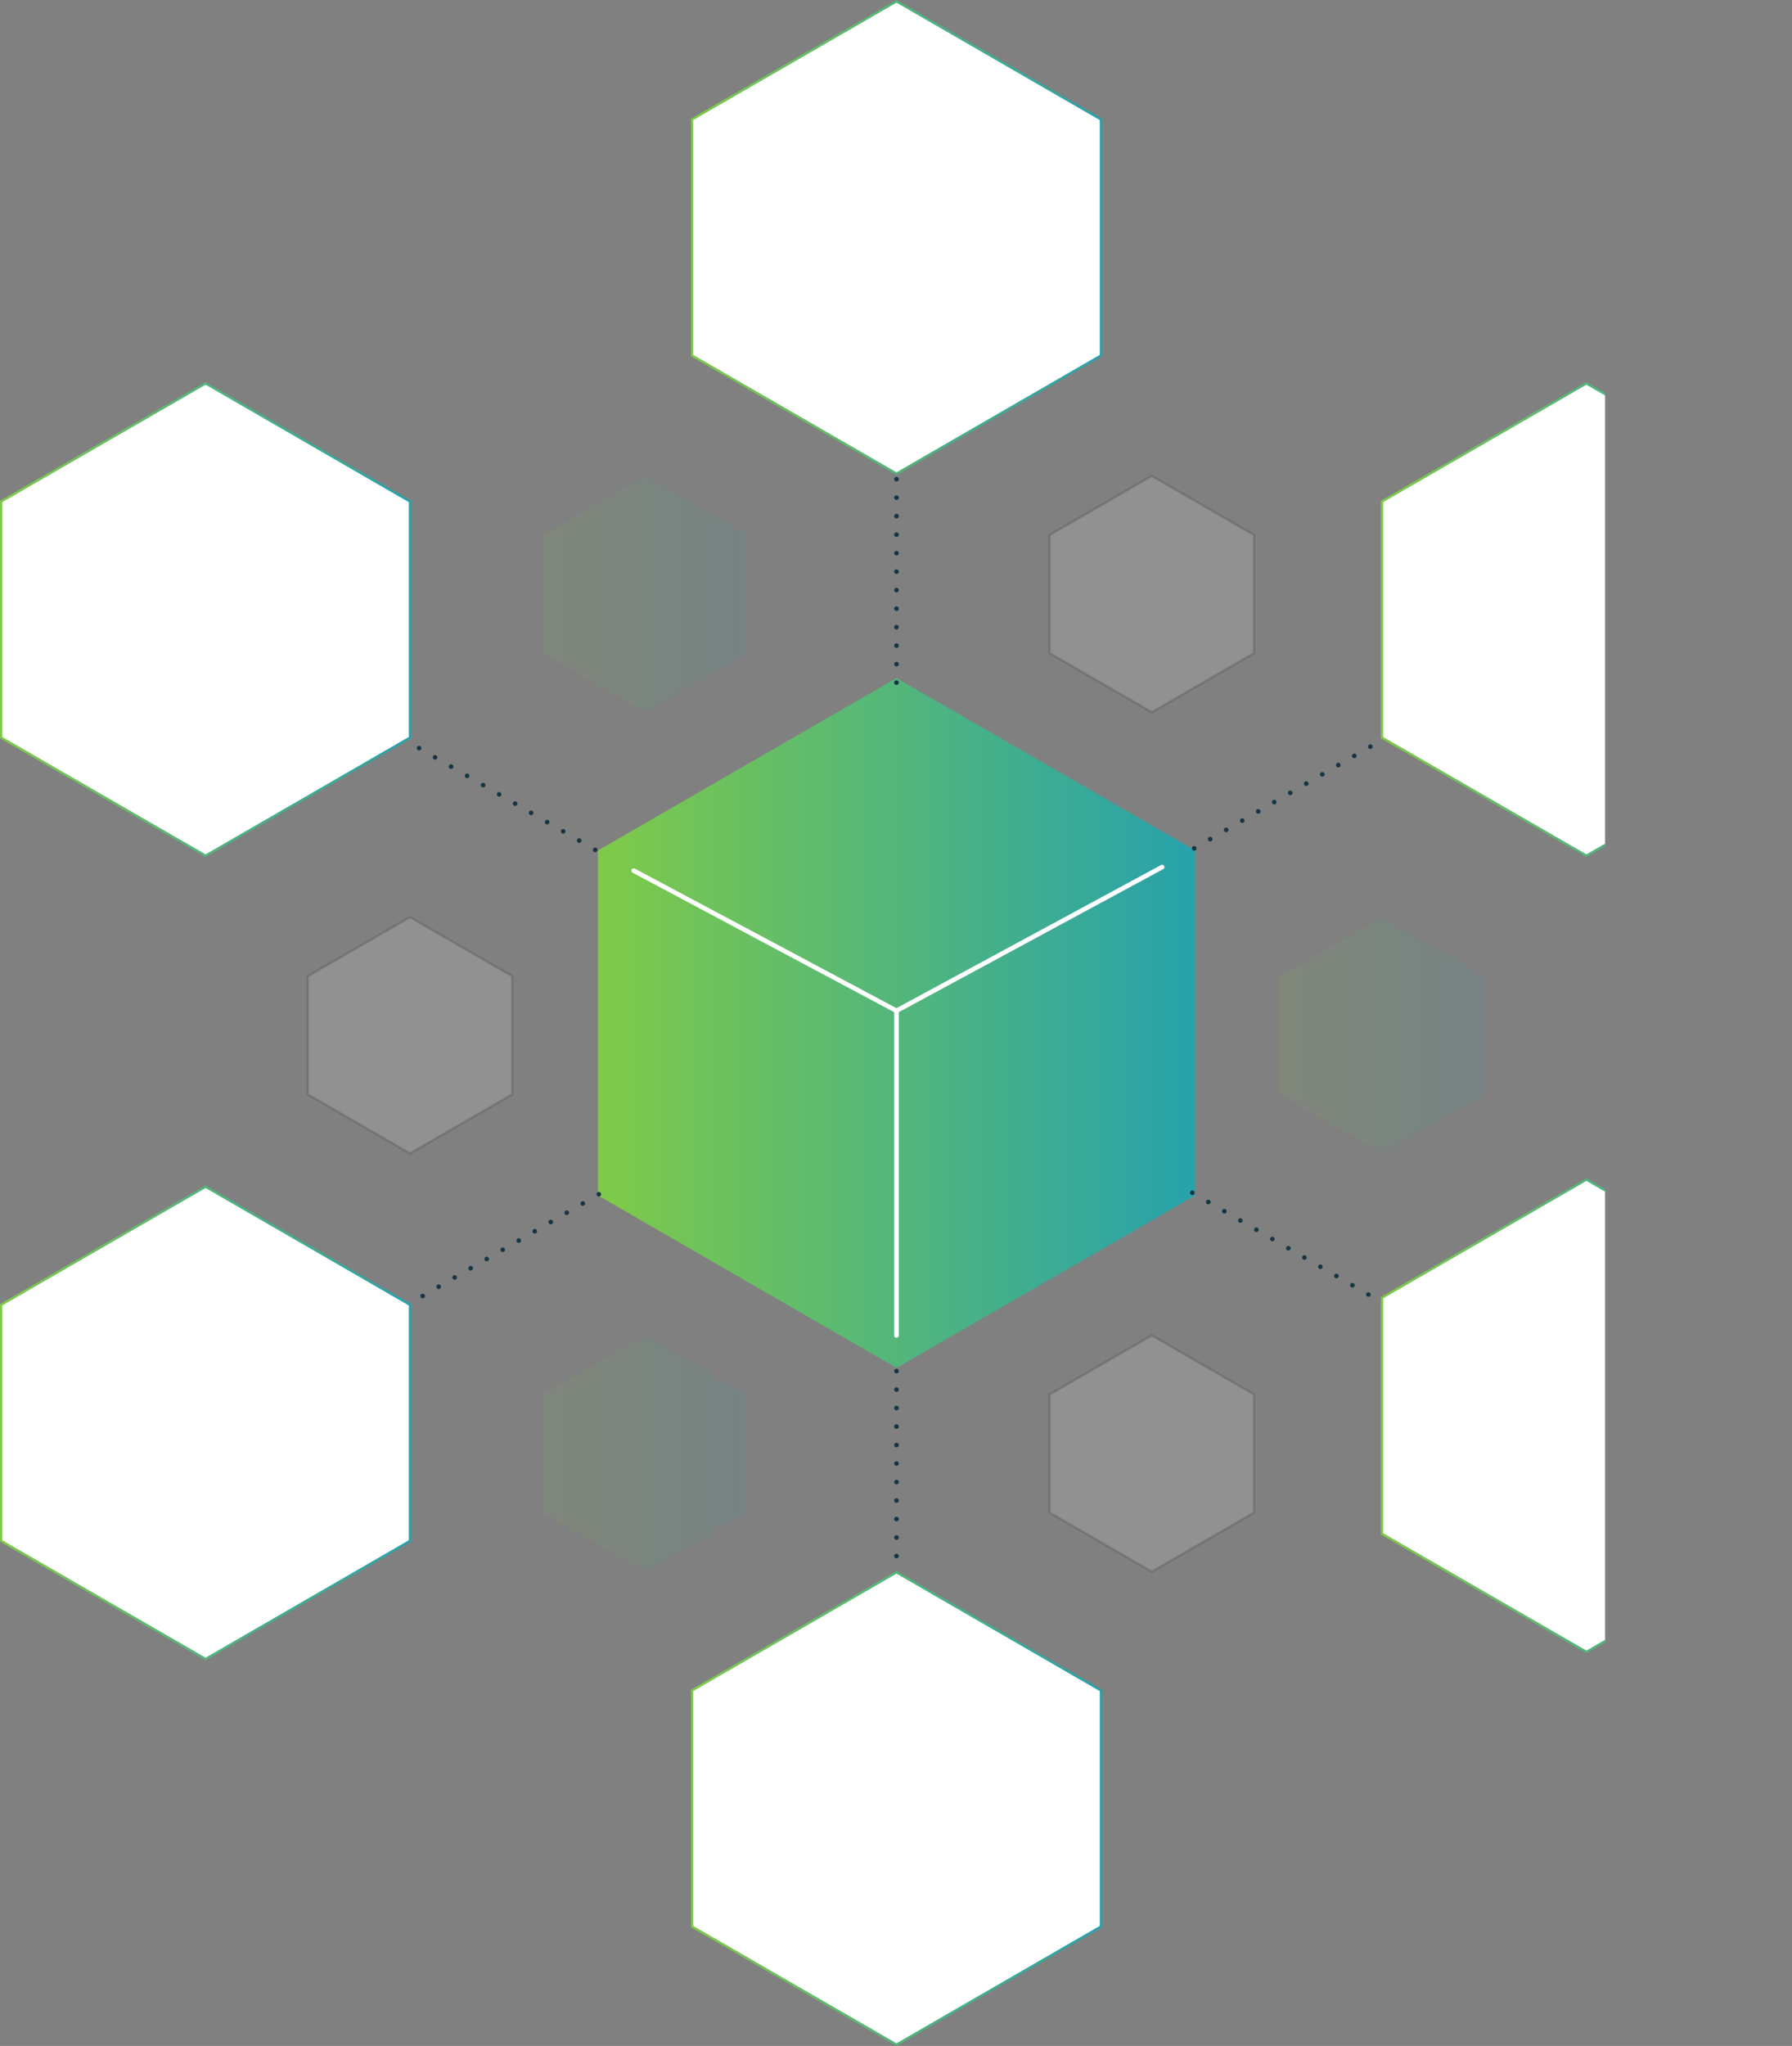 <svg xmlns="http://www.w3.org/2000/svg" xmlns:xlink="http://www.w3.org/1999/xlink" viewBox="0 0 775.37 884.84"><rect x="0" y="0" width="775.37" height="884.84" fill="#808080" stroke="none"/><defs><style>.cls-1,.cls-16,.cls-9{fill:none;}.cls-2{fill:url(#linear-gradient);}.cls-3{clip-path:url(#clip-path);}.cls-10,.cls-11,.cls-12,.cls-13,.cls-14,.cls-15,.cls-4{fill:#fff;}.cls-4{stroke:#000;opacity:0.14;}.cls-10,.cls-11,.cls-12,.cls-13,.cls-14,.cls-15,.cls-16,.cls-4,.cls-9{stroke-miterlimit:10;}.cls-5{opacity:0.1;}.cls-6{fill:url(#linear-gradient-2);}.cls-7{fill:url(#linear-gradient-3);}.cls-8{fill:url(#linear-gradient-4);}.cls-9{stroke:#173544;stroke-dasharray:0 8;}.cls-16,.cls-9{stroke-linecap:round;stroke-width:2px;}.cls-10{stroke:url(#linear-gradient-5);}.cls-11{stroke:url(#linear-gradient-6);}.cls-12{stroke:url(#linear-gradient-7);}.cls-13{stroke:url(#linear-gradient-8);}.cls-14{stroke:url(#linear-gradient-9);}.cls-15{stroke:url(#linear-gradient-10);}.cls-16{stroke:#fff;}</style><linearGradient id="linear-gradient" x1="258.72" y1="442.42" x2="517.09" y2="442.42" gradientUnits="userSpaceOnUse"><stop offset="0" stop-color="#7fca49"/><stop offset="1" stop-color="#27a2ac"/></linearGradient><clipPath id="clip-path" transform="translate(-87.22 -24.01)"><rect class="cls-1" width="781.72" height="1056.15"/></clipPath><linearGradient id="linear-gradient-2" x1="553.75" y1="447.75" x2="642.2" y2="447.75" xlink:href="#linear-gradient"/><linearGradient id="linear-gradient-3" x1="234.97" y1="256.92" x2="323.42" y2="256.92" xlink:href="#linear-gradient"/><linearGradient id="linear-gradient-4" x1="234.97" y1="628.63" x2="323.42" y2="628.63" xlink:href="#linear-gradient"/><linearGradient id="linear-gradient-5" x1="298.96" y1="102.71" x2="476.85" y2="102.71" xlink:href="#linear-gradient"/><linearGradient id="linear-gradient-6" x1="298.96" y1="782.13" x2="476.85" y2="782.13" xlink:href="#linear-gradient"/><linearGradient id="linear-gradient-7" x1="597.47" y1="267.94" x2="775.37" y2="267.94" xlink:href="#linear-gradient"/><linearGradient id="linear-gradient-8" x1="597.47" y1="612.28" x2="775.37" y2="612.28" xlink:href="#linear-gradient"/><linearGradient id="linear-gradient-9" x1="0" y1="267.94" x2="177.89" y2="267.94" xlink:href="#linear-gradient"/><linearGradient id="linear-gradient-10" x1="0" y1="615.35" x2="177.89" y2="615.35" xlink:href="#linear-gradient"/></defs><g id="Laag_2" data-name="Laag 2"><g id="Grid"><polygon class="cls-2" points="517.09 517 517.09 367.83 387.9 293.25 258.72 367.83 258.72 517 387.9 591.59 517.09 517"/><g class="cls-3"><polygon class="cls-4" points="542.59 282.46 542.59 231.39 498.37 205.86 454.14 231.39 454.14 282.46 498.37 307.99 542.59 282.46"/><g class="cls-5"><polygon class="cls-6" points="642.2 473.28 642.2 422.21 597.97 396.68 553.75 422.21 553.75 473.28 597.97 498.81 642.2 473.28"/></g><polygon class="cls-4" points="221.62 473.28 221.62 422.21 177.39 396.68 133.17 422.21 133.17 473.28 177.39 498.81 221.62 473.28"/><polygon class="cls-4" points="542.59 654.16 542.59 603.1 498.37 577.56 454.14 603.1 454.14 654.16 498.37 679.69 542.59 654.16"/><g class="cls-5"><polygon class="cls-7" points="323.42 282.46 323.42 231.39 279.19 205.86 234.97 231.39 234.97 282.46 279.19 307.99 323.42 282.46"/></g><g class="cls-5"><polygon class="cls-8" points="323.42 654.16 323.42 603.1 279.19 577.56 234.97 603.1 234.97 654.16 279.19 679.69 323.42 654.16"/></g><line class="cls-9" x1="515.89" y1="515.84" x2="593.29" y2="560.53"/><line class="cls-9" x1="387.9" y1="680.96" x2="387.9" y2="591.59"/><polygon class="cls-10" points="476.35 153.77 476.35 51.64 387.9 0.58 299.46 51.64 299.46 153.77 387.9 204.84 476.35 153.77"/><polygon class="cls-11" points="476.35 833.2 476.35 731.07 387.9 680 299.46 731.07 299.46 833.2 387.9 884.26 476.35 833.2"/><polygon class="cls-12" points="774.87 319.01 774.87 216.88 686.42 165.81 597.97 216.88 597.97 319.01 686.42 370.07 774.87 319.01"/><polygon class="cls-13" points="774.87 663.35 774.87 561.22 686.42 510.15 597.97 561.22 597.97 663.35 686.42 714.41 774.87 663.35"/><polygon class="cls-14" points="177.39 319.01 177.39 216.88 88.95 165.81 0.5 216.88 0.5 319.01 88.95 370.07 177.39 319.01"/><polygon class="cls-15" points="177.39 666.42 177.39 564.29 88.95 513.22 0.5 564.29 0.5 666.42 88.95 717.48 177.39 666.42"/><polyline class="cls-16" points="387.9 577.56 387.9 437.14 502.84 374.99"/><line class="cls-16" x1="274.18" y1="376.53" x2="387.9" y2="437.15"/><line class="cls-9" x1="387.9" y1="295.23" x2="387.9" y2="205.86"/><line class="cls-9" x1="181.32" y1="323.54" x2="258.72" y2="368.23"/><line class="cls-9" x1="259.09" y1="516.49" x2="181.69" y2="561.18"/><line class="cls-9" x1="592.91" y1="322.9" x2="515.51" y2="367.59"/></g></g></g></svg>